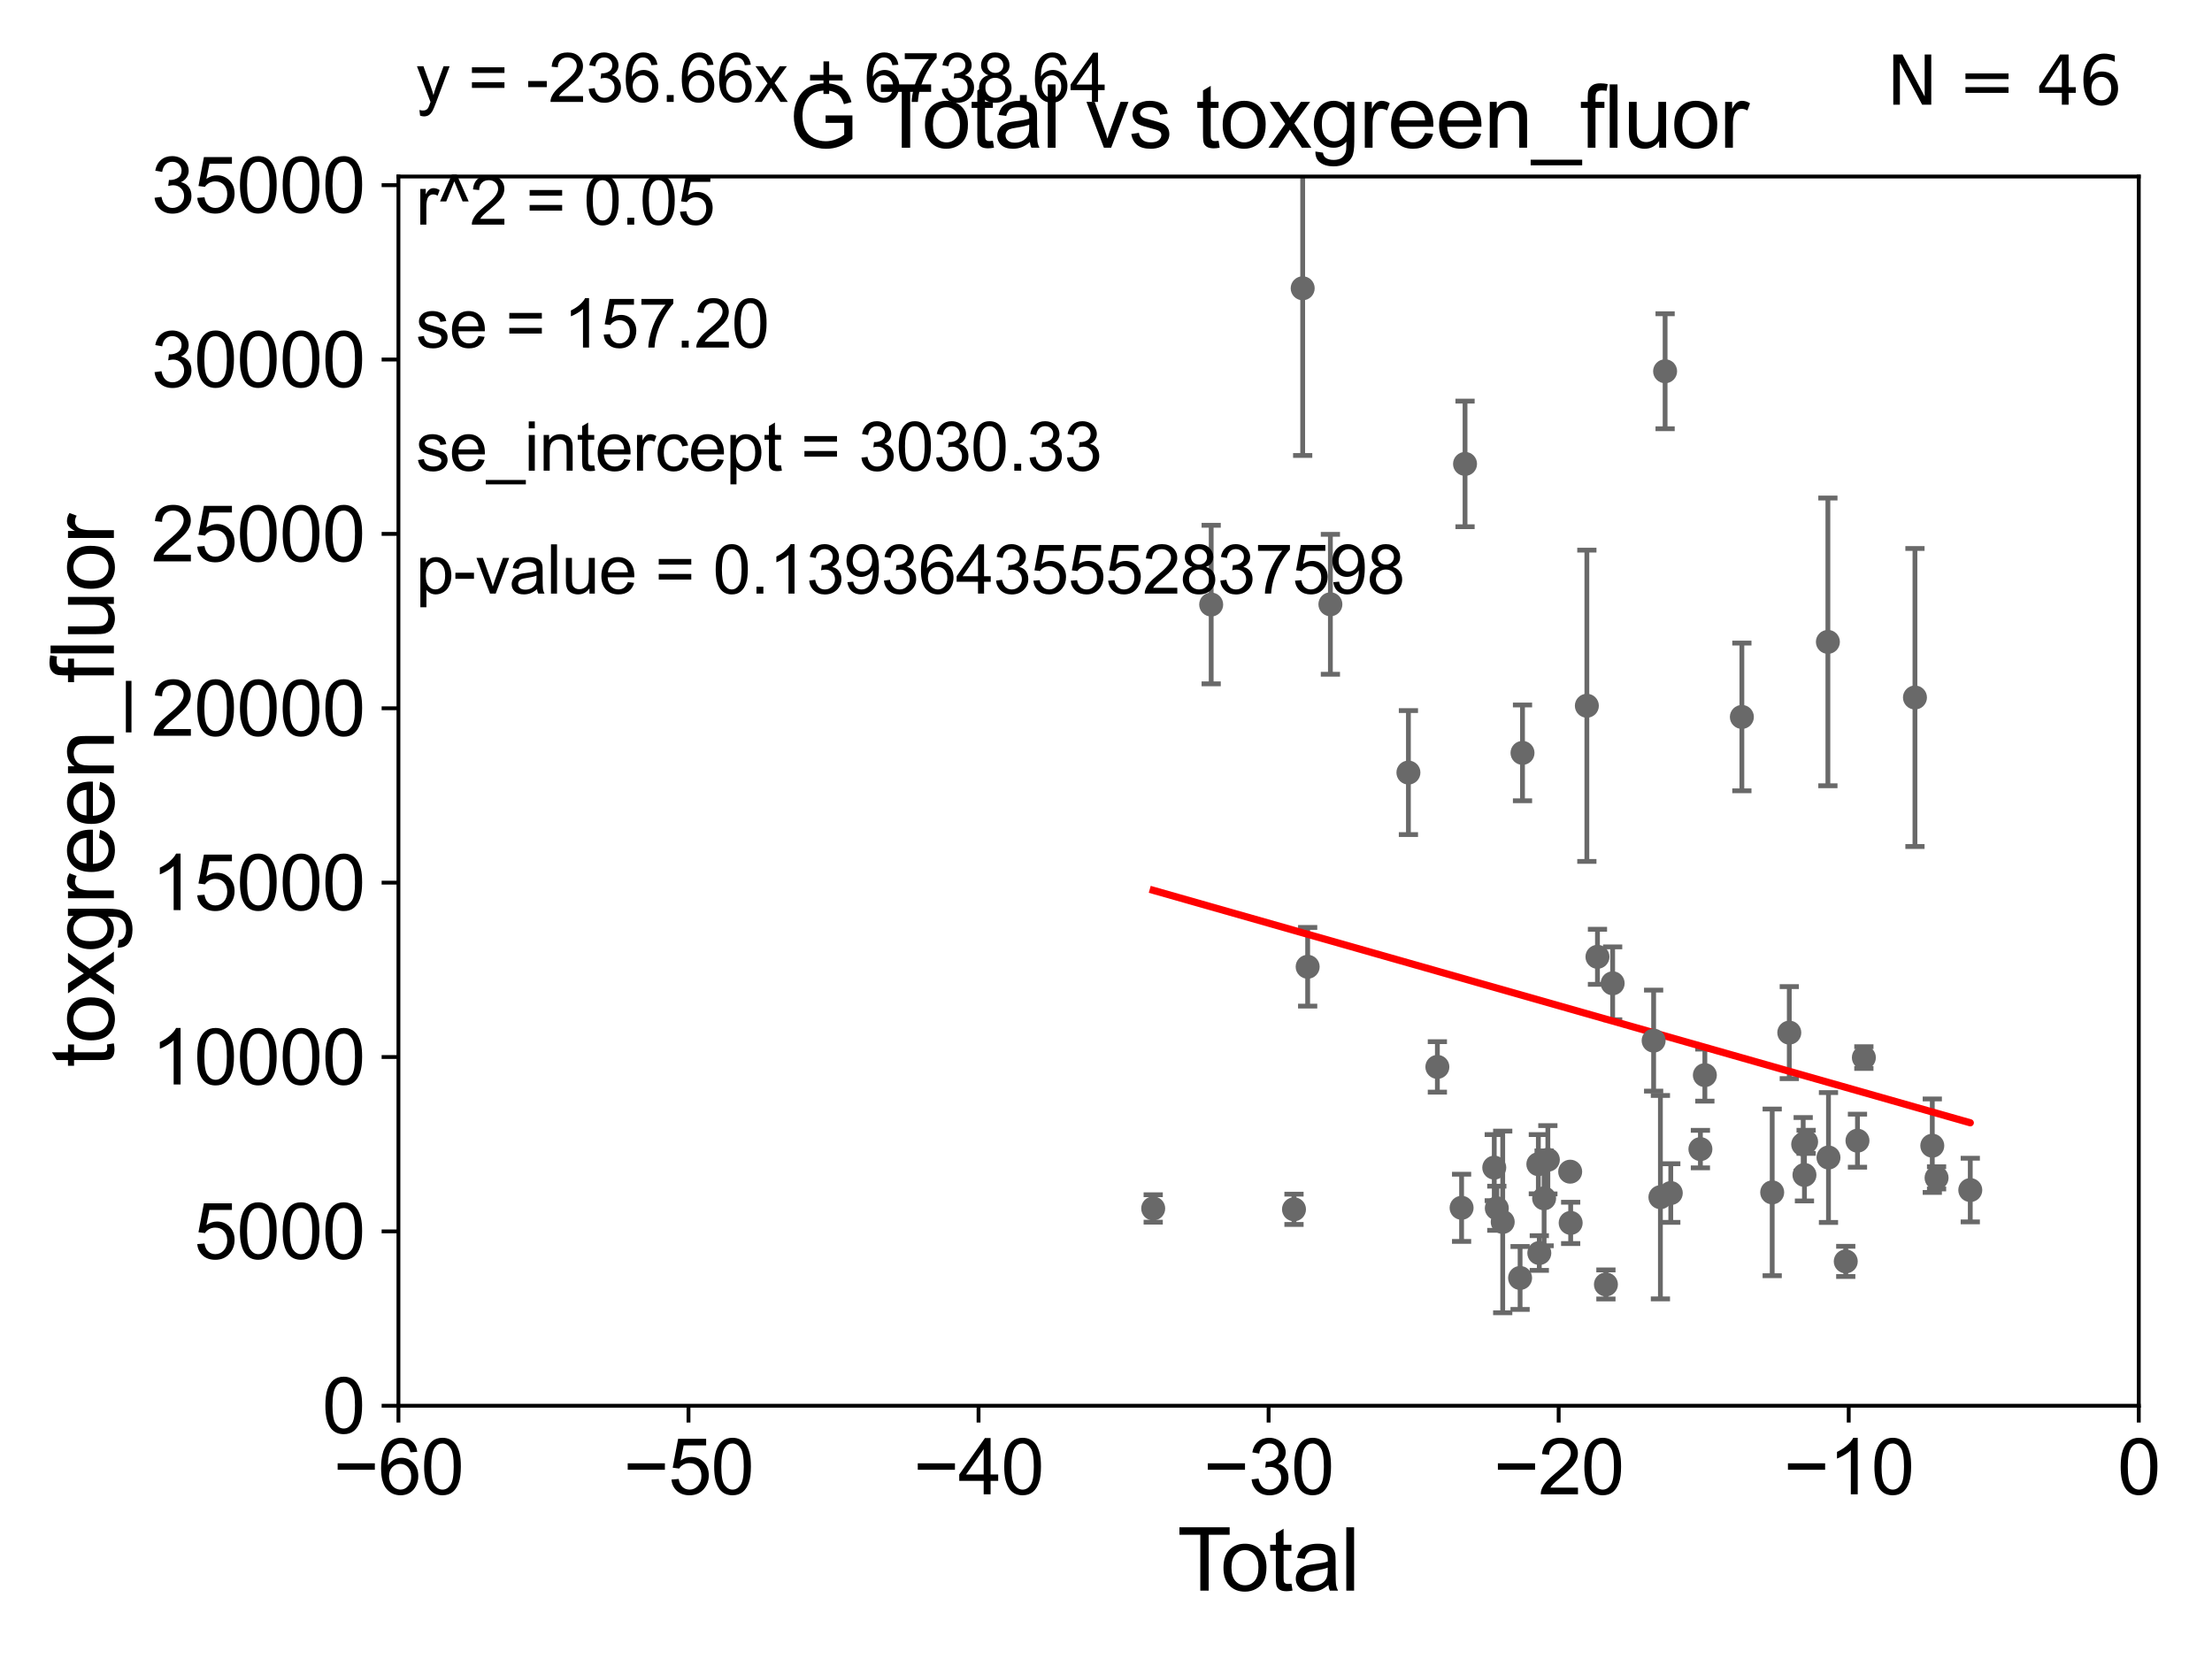 <?xml version="1.0" encoding="utf-8" standalone="no"?>
<!DOCTYPE svg PUBLIC "-//W3C//DTD SVG 1.1//EN"
  "http://www.w3.org/Graphics/SVG/1.1/DTD/svg11.dtd">
<svg xmlns:xlink="http://www.w3.org/1999/xlink" width="460.8pt" height="345.6pt" viewBox="0 0 460.8 345.6" xmlns="http://www.w3.org/2000/svg" version="1.1">
 <defs>
  <style type="text/css">*{stroke-linejoin: round; stroke-linecap: butt}</style>
 </defs>
 <g id="figure_1">
  <g id="patch_1">
   <path d="M 0 345.6 
L 460.8 345.6 
L 460.8 0 
L 0 0 
z
" style="fill: #ffffff"/>
  </g>
  <g id="axes_1">
   <g id="patch_2">
    <path d="M 83 292.84 
L 445.545 292.84 
L 445.545 36.775 
L 83 36.775 
z
" style="fill: #ffffff"/>
   </g>
   <g id="PathCollection_1">
    <defs>
     <path id="m0538d69a87" d="M 0 1.118 
C 0.297 1.118 0.581 1 0.791 0.791 
C 1 0.581 1.118 0.297 1.118 0 
C 1.118 -0.297 1 -0.581 0.791 -0.791 
C 0.581 -1 0.297 -1.118 0 -1.118 
C -0.297 -1.118 -0.581 -1 -0.791 -0.791 
C -1 -0.581 -1.118 -0.297 -1.118 0 
C -1.118 0.297 -1 0.581 -0.791 0.791 
C -0.581 1 -0.297 1.118 0 1.118 
z
" style="stroke: #696969"/>
    </defs>
    <g clip-path="url(#p0f12a3a688)">
     <use xlink:href="#m0538d69a87" x="240.233" y="251.745" style="fill: #696969; stroke: #696969"/>
     <use xlink:href="#m0538d69a87" x="327.199" y="254.754" style="fill: #696969; stroke: #696969"/>
     <use xlink:href="#m0538d69a87" x="330.572" y="147.023" style="fill: #696969; stroke: #696969"/>
     <use xlink:href="#m0538d69a87" x="332.781" y="199.322" style="fill: #696969; stroke: #696969"/>
     <use xlink:href="#m0538d69a87" x="334.543" y="267.577" style="fill: #696969; stroke: #696969"/>
     <use xlink:href="#m0538d69a87" x="335.944" y="204.84" style="fill: #696969; stroke: #696969"/>
     <use xlink:href="#m0538d69a87" x="344.481" y="216.78" style="fill: #696969; stroke: #696969"/>
     <use xlink:href="#m0538d69a87" x="345.894" y="249.395" style="fill: #696969; stroke: #696969"/>
     <use xlink:href="#m0538d69a87" x="346.873" y="77.339" style="fill: #696969; stroke: #696969"/>
     <use xlink:href="#m0538d69a87" x="348.054" y="248.535" style="fill: #696969; stroke: #696969"/>
     <use xlink:href="#m0538d69a87" x="354.226" y="239.38" style="fill: #696969; stroke: #696969"/>
     <use xlink:href="#m0538d69a87" x="355.154" y="223.968" style="fill: #696969; stroke: #696969"/>
     <use xlink:href="#m0538d69a87" x="362.865" y="149.352" style="fill: #696969; stroke: #696969"/>
     <use xlink:href="#m0538d69a87" x="369.181" y="248.393" style="fill: #696969; stroke: #696969"/>
     <use xlink:href="#m0538d69a87" x="372.742" y="215.115" style="fill: #696969; stroke: #696969"/>
     <use xlink:href="#m0538d69a87" x="375.638" y="238.386" style="fill: #696969; stroke: #696969"/>
     <use xlink:href="#m0538d69a87" x="376.248" y="237.866" style="fill: #696969; stroke: #696969"/>
     <use xlink:href="#m0538d69a87" x="380.784" y="133.718" style="fill: #696969; stroke: #696969"/>
     <use xlink:href="#m0538d69a87" x="380.905" y="241.129" style="fill: #696969; stroke: #696969"/>
     <use xlink:href="#m0538d69a87" x="384.505" y="262.775" style="fill: #696969; stroke: #696969"/>
     <use xlink:href="#m0538d69a87" x="386.946" y="237.626" style="fill: #696969; stroke: #696969"/>
     <use xlink:href="#m0538d69a87" x="388.278" y="220.313" style="fill: #696969; stroke: #696969"/>
     <use xlink:href="#m0538d69a87" x="398.92" y="145.302" style="fill: #696969; stroke: #696969"/>
     <use xlink:href="#m0538d69a87" x="402.531" y="238.669" style="fill: #696969; stroke: #696969"/>
     <use xlink:href="#m0538d69a87" x="403.422" y="245.369" style="fill: #696969; stroke: #696969"/>
     <use xlink:href="#m0538d69a87" x="410.445" y="247.912" style="fill: #696969; stroke: #696969"/>
     <use xlink:href="#m0538d69a87" x="327.097" y="244.082" style="fill: #696969; stroke: #696969"/>
     <use xlink:href="#m0538d69a87" x="322.448" y="241.603" style="fill: #696969; stroke: #696969"/>
     <use xlink:href="#m0538d69a87" x="375.901" y="244.763" style="fill: #696969; stroke: #696969"/>
     <use xlink:href="#m0538d69a87" x="252.311" y="125.939" style="fill: #696969; stroke: #696969"/>
     <use xlink:href="#m0538d69a87" x="299.431" y="222.257" style="fill: #696969; stroke: #696969"/>
     <use xlink:href="#m0538d69a87" x="311.814" y="251.703" style="fill: #696969; stroke: #696969"/>
     <use xlink:href="#m0538d69a87" x="311.282" y="243.238" style="fill: #696969; stroke: #696969"/>
     <use xlink:href="#m0538d69a87" x="316.663" y="266.224" style="fill: #696969; stroke: #696969"/>
     <use xlink:href="#m0538d69a87" x="293.399" y="160.94" style="fill: #696969; stroke: #696969"/>
     <use xlink:href="#m0538d69a87" x="277.145" y="125.886" style="fill: #696969; stroke: #696969"/>
     <use xlink:href="#m0538d69a87" x="313.043" y="254.553" style="fill: #696969; stroke: #696969"/>
     <use xlink:href="#m0538d69a87" x="317.166" y="156.841" style="fill: #696969; stroke: #696969"/>
     <use xlink:href="#m0538d69a87" x="321.667" y="249.635" style="fill: #696969; stroke: #696969"/>
     <use xlink:href="#m0538d69a87" x="269.562" y="251.92" style="fill: #696969; stroke: #696969"/>
     <use xlink:href="#m0538d69a87" x="320.466" y="242.52" style="fill: #696969; stroke: #696969"/>
     <use xlink:href="#m0538d69a87" x="320.666" y="261.029" style="fill: #696969; stroke: #696969"/>
     <use xlink:href="#m0538d69a87" x="272.409" y="201.398" style="fill: #696969; stroke: #696969"/>
     <use xlink:href="#m0538d69a87" x="304.476" y="251.609" style="fill: #696969; stroke: #696969"/>
     <use xlink:href="#m0538d69a87" x="271.373" y="60.054" style="fill: #696969; stroke: #696969"/>
     <use xlink:href="#m0538d69a87" x="305.195" y="96.642" style="fill: #696969; stroke: #696969"/>
    </g>
   </g>
   <g id="matplotlib.axis_1">
    <g id="xtick_1">
     <g id="line2d_1">
      <defs>
       <path id="mebb020684a" d="M 0 0 
L 0 3.5 
" style="stroke: #000000; stroke-width: 0.8"/>
      </defs>
      <g>
       <use xlink:href="#mebb020684a" x="83" y="292.84" style="stroke: #000000; stroke-width: 0.8"/>
      </g>
     </g>
     <g id="text_1">
      <!-- −60 -->
      <g transform="translate(69.43 311.293)scale(0.16 -0.16)">
       <defs>
        <path id="ArialMT-2212" d="M 3381 1997 
L 356 1997 
L 356 2522 
L 3381 2522 
L 3381 1997 
z
" transform="scale(0.016)"/>
        <path id="ArialMT-36" d="M 3184 3459 
L 2625 3416 
Q 2550 3747 2413 3897 
Q 2184 4138 1850 4138 
Q 1581 4138 1378 3988 
Q 1113 3794 959 3422 
Q 806 3050 800 2363 
Q 1003 2672 1297 2822 
Q 1591 2972 1913 2972 
Q 2475 2972 2870 2558 
Q 3266 2144 3266 1488 
Q 3266 1056 3080 686 
Q 2894 316 2569 119 
Q 2244 -78 1831 -78 
Q 1128 -78 684 439 
Q 241 956 241 2144 
Q 241 3472 731 4075 
Q 1159 4600 1884 4600 
Q 2425 4600 2770 4297 
Q 3116 3994 3184 3459 
z
M 888 1484 
Q 888 1194 1011 928 
Q 1134 663 1356 523 
Q 1578 384 1822 384 
Q 2178 384 2434 671 
Q 2691 959 2691 1453 
Q 2691 1928 2437 2201 
Q 2184 2475 1800 2475 
Q 1419 2475 1153 2201 
Q 888 1928 888 1484 
z
" transform="scale(0.016)"/>
        <path id="ArialMT-30" d="M 266 2259 
Q 266 3072 433 3567 
Q 600 4063 929 4331 
Q 1259 4600 1759 4600 
Q 2128 4600 2406 4451 
Q 2684 4303 2865 4023 
Q 3047 3744 3150 3342 
Q 3253 2941 3253 2259 
Q 3253 1453 3087 958 
Q 2922 463 2592 192 
Q 2263 -78 1759 -78 
Q 1097 -78 719 397 
Q 266 969 266 2259 
z
M 844 2259 
Q 844 1131 1108 757 
Q 1372 384 1759 384 
Q 2147 384 2411 759 
Q 2675 1134 2675 2259 
Q 2675 3391 2411 3762 
Q 2147 4134 1753 4134 
Q 1366 4134 1134 3806 
Q 844 3388 844 2259 
z
" transform="scale(0.016)"/>
       </defs>
       <use xlink:href="#ArialMT-2212"/>
       <use xlink:href="#ArialMT-36" x="58.398"/>
       <use xlink:href="#ArialMT-30" x="114.014"/>
      </g>
     </g>
    </g>
    <g id="xtick_2">
     <g id="line2d_2">
      <g>
       <use xlink:href="#mebb020684a" x="143.424" y="292.84" style="stroke: #000000; stroke-width: 0.8"/>
      </g>
     </g>
     <g id="text_2">
      <!-- −50 -->
      <g transform="translate(129.854 311.293)scale(0.16 -0.16)">
       <defs>
        <path id="ArialMT-35" d="M 266 1200 
L 856 1250 
Q 922 819 1161 601 
Q 1400 384 1738 384 
Q 2144 384 2425 690 
Q 2706 997 2706 1503 
Q 2706 1984 2436 2262 
Q 2166 2541 1728 2541 
Q 1456 2541 1237 2417 
Q 1019 2294 894 2097 
L 366 2166 
L 809 4519 
L 3088 4519 
L 3088 3981 
L 1259 3981 
L 1013 2750 
Q 1425 3038 1878 3038 
Q 2478 3038 2890 2622 
Q 3303 2206 3303 1553 
Q 3303 931 2941 478 
Q 2500 -78 1738 -78 
Q 1113 -78 717 272 
Q 322 622 266 1200 
z
" transform="scale(0.016)"/>
       </defs>
       <use xlink:href="#ArialMT-2212"/>
       <use xlink:href="#ArialMT-35" x="58.398"/>
       <use xlink:href="#ArialMT-30" x="114.014"/>
      </g>
     </g>
    </g>
    <g id="xtick_3">
     <g id="line2d_3">
      <g>
       <use xlink:href="#mebb020684a" x="203.848" y="292.84" style="stroke: #000000; stroke-width: 0.8"/>
      </g>
     </g>
     <g id="text_3">
      <!-- −40 -->
      <g transform="translate(190.278 311.293)scale(0.16 -0.16)">
       <defs>
        <path id="ArialMT-34" d="M 2069 0 
L 2069 1097 
L 81 1097 
L 81 1613 
L 2172 4581 
L 2631 4581 
L 2631 1613 
L 3250 1613 
L 3250 1097 
L 2631 1097 
L 2631 0 
L 2069 0 
z
M 2069 1613 
L 2069 3678 
L 634 1613 
L 2069 1613 
z
" transform="scale(0.016)"/>
       </defs>
       <use xlink:href="#ArialMT-2212"/>
       <use xlink:href="#ArialMT-34" x="58.398"/>
       <use xlink:href="#ArialMT-30" x="114.014"/>
      </g>
     </g>
    </g>
    <g id="xtick_4">
     <g id="line2d_4">
      <g>
       <use xlink:href="#mebb020684a" x="264.272" y="292.84" style="stroke: #000000; stroke-width: 0.8"/>
      </g>
     </g>
     <g id="text_4">
      <!-- −30 -->
      <g transform="translate(250.702 311.293)scale(0.16 -0.16)">
       <defs>
        <path id="ArialMT-33" d="M 269 1209 
L 831 1284 
Q 928 806 1161 595 
Q 1394 384 1728 384 
Q 2125 384 2398 659 
Q 2672 934 2672 1341 
Q 2672 1728 2419 1979 
Q 2166 2231 1775 2231 
Q 1616 2231 1378 2169 
L 1441 2663 
Q 1497 2656 1531 2656 
Q 1891 2656 2178 2843 
Q 2466 3031 2466 3422 
Q 2466 3731 2256 3934 
Q 2047 4138 1716 4138 
Q 1388 4138 1169 3931 
Q 950 3725 888 3313 
L 325 3413 
Q 428 3978 793 4289 
Q 1159 4600 1703 4600 
Q 2078 4600 2393 4439 
Q 2709 4278 2876 4000 
Q 3044 3722 3044 3409 
Q 3044 3113 2884 2869 
Q 2725 2625 2413 2481 
Q 2819 2388 3044 2092 
Q 3269 1797 3269 1353 
Q 3269 753 2831 336 
Q 2394 -81 1725 -81 
Q 1122 -81 723 278 
Q 325 638 269 1209 
z
" transform="scale(0.016)"/>
       </defs>
       <use xlink:href="#ArialMT-2212"/>
       <use xlink:href="#ArialMT-33" x="58.398"/>
       <use xlink:href="#ArialMT-30" x="114.014"/>
      </g>
     </g>
    </g>
    <g id="xtick_5">
     <g id="line2d_5">
      <g>
       <use xlink:href="#mebb020684a" x="324.697" y="292.84" style="stroke: #000000; stroke-width: 0.8"/>
      </g>
     </g>
     <g id="text_5">
      <!-- −20 -->
      <g transform="translate(311.127 311.293)scale(0.16 -0.16)">
       <defs>
        <path id="ArialMT-32" d="M 3222 541 
L 3222 0 
L 194 0 
Q 188 203 259 391 
Q 375 700 629 1000 
Q 884 1300 1366 1694 
Q 2113 2306 2375 2664 
Q 2638 3022 2638 3341 
Q 2638 3675 2398 3904 
Q 2159 4134 1775 4134 
Q 1369 4134 1125 3890 
Q 881 3647 878 3216 
L 300 3275 
Q 359 3922 746 4261 
Q 1134 4600 1788 4600 
Q 2447 4600 2831 4234 
Q 3216 3869 3216 3328 
Q 3216 3053 3103 2787 
Q 2991 2522 2730 2228 
Q 2469 1934 1863 1422 
Q 1356 997 1212 845 
Q 1069 694 975 541 
L 3222 541 
z
" transform="scale(0.016)"/>
       </defs>
       <use xlink:href="#ArialMT-2212"/>
       <use xlink:href="#ArialMT-32" x="58.398"/>
       <use xlink:href="#ArialMT-30" x="114.014"/>
      </g>
     </g>
    </g>
    <g id="xtick_6">
     <g id="line2d_6">
      <g>
       <use xlink:href="#mebb020684a" x="385.121" y="292.84" style="stroke: #000000; stroke-width: 0.8"/>
      </g>
     </g>
     <g id="text_6">
      <!-- −10 -->
      <g transform="translate(371.551 311.293)scale(0.16 -0.16)">
       <defs>
        <path id="ArialMT-31" d="M 2384 0 
L 1822 0 
L 1822 3584 
Q 1619 3391 1289 3197 
Q 959 3003 697 2906 
L 697 3450 
Q 1169 3672 1522 3987 
Q 1875 4303 2022 4600 
L 2384 4600 
L 2384 0 
z
" transform="scale(0.016)"/>
       </defs>
       <use xlink:href="#ArialMT-2212"/>
       <use xlink:href="#ArialMT-31" x="58.398"/>
       <use xlink:href="#ArialMT-30" x="114.014"/>
      </g>
     </g>
    </g>
    <g id="xtick_7">
     <g id="line2d_7">
      <g>
       <use xlink:href="#mebb020684a" x="445.545" y="292.84" style="stroke: #000000; stroke-width: 0.8"/>
      </g>
     </g>
     <g id="text_7">
      <!-- 0 -->
      <g transform="translate(441.096 311.293)scale(0.16 -0.16)">
       <use xlink:href="#ArialMT-30"/>
      </g>
     </g>
    </g>
    <g id="text_8">
     <!-- Total -->
     <g transform="translate(245.267 331.357)scale(0.18 -0.18)">
      <defs>
       <path id="ArialMT-54" d="M 1659 0 
L 1659 4041 
L 150 4041 
L 150 4581 
L 3781 4581 
L 3781 4041 
L 2266 4041 
L 2266 0 
L 1659 0 
z
" transform="scale(0.016)"/>
       <path id="ArialMT-6f" d="M 213 1659 
Q 213 2581 725 3025 
Q 1153 3394 1769 3394 
Q 2453 3394 2887 2945 
Q 3322 2497 3322 1706 
Q 3322 1066 3130 698 
Q 2938 331 2570 128 
Q 2203 -75 1769 -75 
Q 1072 -75 642 372 
Q 213 819 213 1659 
z
M 791 1659 
Q 791 1022 1069 705 
Q 1347 388 1769 388 
Q 2188 388 2466 706 
Q 2744 1025 2744 1678 
Q 2744 2294 2464 2611 
Q 2184 2928 1769 2928 
Q 1347 2928 1069 2612 
Q 791 2297 791 1659 
z
" transform="scale(0.016)"/>
       <path id="ArialMT-74" d="M 1650 503 
L 1731 6 
Q 1494 -44 1306 -44 
Q 1000 -44 831 53 
Q 663 150 594 308 
Q 525 466 525 972 
L 525 2881 
L 113 2881 
L 113 3319 
L 525 3319 
L 525 4141 
L 1084 4478 
L 1084 3319 
L 1650 3319 
L 1650 2881 
L 1084 2881 
L 1084 941 
Q 1084 700 1114 631 
Q 1144 563 1211 522 
Q 1278 481 1403 481 
Q 1497 481 1650 503 
z
" transform="scale(0.016)"/>
       <path id="ArialMT-61" d="M 2588 409 
Q 2275 144 1986 34 
Q 1697 -75 1366 -75 
Q 819 -75 525 192 
Q 231 459 231 875 
Q 231 1119 342 1320 
Q 453 1522 633 1644 
Q 813 1766 1038 1828 
Q 1203 1872 1538 1913 
Q 2219 1994 2541 2106 
Q 2544 2222 2544 2253 
Q 2544 2597 2384 2738 
Q 2169 2928 1744 2928 
Q 1347 2928 1158 2789 
Q 969 2650 878 2297 
L 328 2372 
Q 403 2725 575 2942 
Q 747 3159 1072 3276 
Q 1397 3394 1825 3394 
Q 2250 3394 2515 3294 
Q 2781 3194 2906 3042 
Q 3031 2891 3081 2659 
Q 3109 2516 3109 2141 
L 3109 1391 
Q 3109 606 3145 398 
Q 3181 191 3288 0 
L 2700 0 
Q 2613 175 2588 409 
z
M 2541 1666 
Q 2234 1541 1622 1453 
Q 1275 1403 1131 1340 
Q 988 1278 909 1158 
Q 831 1038 831 891 
Q 831 666 1001 516 
Q 1172 366 1500 366 
Q 1825 366 2078 508 
Q 2331 650 2450 897 
Q 2541 1088 2541 1459 
L 2541 1666 
z
" transform="scale(0.016)"/>
       <path id="ArialMT-6c" d="M 409 0 
L 409 4581 
L 972 4581 
L 972 0 
L 409 0 
z
" transform="scale(0.016)"/>
      </defs>
      <use xlink:href="#ArialMT-54"/>
      <use xlink:href="#ArialMT-6f" x="49.959"/>
      <use xlink:href="#ArialMT-74" x="105.574"/>
      <use xlink:href="#ArialMT-61" x="133.357"/>
      <use xlink:href="#ArialMT-6c" x="188.973"/>
     </g>
    </g>
   </g>
   <g id="matplotlib.axis_2">
    <g id="ytick_1">
     <g id="line2d_8">
      <defs>
       <path id="m9f71ae9614" d="M 0 0 
L -3.5 0 
" style="stroke: #000000; stroke-width: 0.8"/>
      </defs>
      <g>
       <use xlink:href="#m9f71ae9614" x="83" y="292.84" style="stroke: #000000; stroke-width: 0.8"/>
      </g>
     </g>
     <g id="text_9">
      <!-- 0 -->
      <g transform="translate(67.103 298.566)scale(0.16 -0.16)">
       <use xlink:href="#ArialMT-30"/>
      </g>
     </g>
    </g>
    <g id="ytick_2">
     <g id="line2d_9">
      <g>
       <use xlink:href="#m9f71ae9614" x="83" y="256.516" style="stroke: #000000; stroke-width: 0.8"/>
      </g>
     </g>
     <g id="text_10">
      <!-- 5000 -->
      <g transform="translate(40.41 262.242)scale(0.16 -0.16)">
       <use xlink:href="#ArialMT-35"/>
       <use xlink:href="#ArialMT-30" x="55.615"/>
       <use xlink:href="#ArialMT-30" x="111.23"/>
       <use xlink:href="#ArialMT-30" x="166.846"/>
      </g>
     </g>
    </g>
    <g id="ytick_3">
     <g id="line2d_10">
      <g>
       <use xlink:href="#m9f71ae9614" x="83" y="220.192" style="stroke: #000000; stroke-width: 0.8"/>
      </g>
     </g>
     <g id="text_11">
      <!-- 10000 -->
      <g transform="translate(31.512 225.918)scale(0.16 -0.16)">
       <use xlink:href="#ArialMT-31"/>
       <use xlink:href="#ArialMT-30" x="55.615"/>
       <use xlink:href="#ArialMT-30" x="111.23"/>
       <use xlink:href="#ArialMT-30" x="166.846"/>
       <use xlink:href="#ArialMT-30" x="222.461"/>
      </g>
     </g>
    </g>
    <g id="ytick_4">
     <g id="line2d_11">
      <g>
       <use xlink:href="#m9f71ae9614" x="83" y="183.867" style="stroke: #000000; stroke-width: 0.8"/>
      </g>
     </g>
     <g id="text_12">
      <!-- 15000 -->
      <g transform="translate(31.512 189.594)scale(0.16 -0.16)">
       <use xlink:href="#ArialMT-31"/>
       <use xlink:href="#ArialMT-35" x="55.615"/>
       <use xlink:href="#ArialMT-30" x="111.23"/>
       <use xlink:href="#ArialMT-30" x="166.846"/>
       <use xlink:href="#ArialMT-30" x="222.461"/>
      </g>
     </g>
    </g>
    <g id="ytick_5">
     <g id="line2d_12">
      <g>
       <use xlink:href="#m9f71ae9614" x="83" y="147.543" style="stroke: #000000; stroke-width: 0.8"/>
      </g>
     </g>
     <g id="text_13">
      <!-- 20000 -->
      <g transform="translate(31.512 153.27)scale(0.16 -0.16)">
       <use xlink:href="#ArialMT-32"/>
       <use xlink:href="#ArialMT-30" x="55.615"/>
       <use xlink:href="#ArialMT-30" x="111.23"/>
       <use xlink:href="#ArialMT-30" x="166.846"/>
       <use xlink:href="#ArialMT-30" x="222.461"/>
      </g>
     </g>
    </g>
    <g id="ytick_6">
     <g id="line2d_13">
      <g>
       <use xlink:href="#m9f71ae9614" x="83" y="111.219" style="stroke: #000000; stroke-width: 0.8"/>
      </g>
     </g>
     <g id="text_14">
      <!-- 25000 -->
      <g transform="translate(31.512 116.945)scale(0.16 -0.16)">
       <use xlink:href="#ArialMT-32"/>
       <use xlink:href="#ArialMT-35" x="55.615"/>
       <use xlink:href="#ArialMT-30" x="111.23"/>
       <use xlink:href="#ArialMT-30" x="166.846"/>
       <use xlink:href="#ArialMT-30" x="222.461"/>
      </g>
     </g>
    </g>
    <g id="ytick_7">
     <g id="line2d_14">
      <g>
       <use xlink:href="#m9f71ae9614" x="83" y="74.895" style="stroke: #000000; stroke-width: 0.8"/>
      </g>
     </g>
     <g id="text_15">
      <!-- 30000 -->
      <g transform="translate(31.512 80.621)scale(0.16 -0.16)">
       <use xlink:href="#ArialMT-33"/>
       <use xlink:href="#ArialMT-30" x="55.615"/>
       <use xlink:href="#ArialMT-30" x="111.23"/>
       <use xlink:href="#ArialMT-30" x="166.846"/>
       <use xlink:href="#ArialMT-30" x="222.461"/>
      </g>
     </g>
    </g>
    <g id="ytick_8">
     <g id="line2d_15">
      <g>
       <use xlink:href="#m9f71ae9614" x="83" y="38.571" style="stroke: #000000; stroke-width: 0.8"/>
      </g>
     </g>
     <g id="text_16">
      <!-- 35000 -->
      <g transform="translate(31.512 44.297)scale(0.16 -0.16)">
       <use xlink:href="#ArialMT-33"/>
       <use xlink:href="#ArialMT-35" x="55.615"/>
       <use xlink:href="#ArialMT-30" x="111.23"/>
       <use xlink:href="#ArialMT-30" x="166.846"/>
       <use xlink:href="#ArialMT-30" x="222.461"/>
      </g>
     </g>
    </g>
    <g id="text_17">
     <!-- toxgreen_fluor -->
     <g transform="translate(23.724 222.34)rotate(-90)scale(0.18 -0.18)">
      <defs>
       <path id="ArialMT-78" d="M 47 0 
L 1259 1725 
L 138 3319 
L 841 3319 
L 1350 2541 
Q 1494 2319 1581 2169 
Q 1719 2375 1834 2534 
L 2394 3319 
L 3066 3319 
L 1919 1756 
L 3153 0 
L 2463 0 
L 1781 1031 
L 1600 1309 
L 728 0 
L 47 0 
z
" transform="scale(0.016)"/>
       <path id="ArialMT-67" d="M 319 -275 
L 866 -356 
Q 900 -609 1056 -725 
Q 1266 -881 1628 -881 
Q 2019 -881 2231 -725 
Q 2444 -569 2519 -288 
Q 2563 -116 2559 434 
Q 2191 0 1641 0 
Q 956 0 581 494 
Q 206 988 206 1678 
Q 206 2153 378 2554 
Q 550 2956 876 3175 
Q 1203 3394 1644 3394 
Q 2231 3394 2613 2919 
L 2613 3319 
L 3131 3319 
L 3131 450 
Q 3131 -325 2973 -648 
Q 2816 -972 2473 -1159 
Q 2131 -1347 1631 -1347 
Q 1038 -1347 672 -1080 
Q 306 -813 319 -275 
z
M 784 1719 
Q 784 1066 1043 766 
Q 1303 466 1694 466 
Q 2081 466 2343 764 
Q 2606 1063 2606 1700 
Q 2606 2309 2336 2618 
Q 2066 2928 1684 2928 
Q 1309 2928 1046 2623 
Q 784 2319 784 1719 
z
" transform="scale(0.016)"/>
       <path id="ArialMT-72" d="M 416 0 
L 416 3319 
L 922 3319 
L 922 2816 
Q 1116 3169 1280 3281 
Q 1444 3394 1641 3394 
Q 1925 3394 2219 3213 
L 2025 2691 
Q 1819 2813 1613 2813 
Q 1428 2813 1281 2702 
Q 1134 2591 1072 2394 
Q 978 2094 978 1738 
L 978 0 
L 416 0 
z
" transform="scale(0.016)"/>
       <path id="ArialMT-65" d="M 2694 1069 
L 3275 997 
Q 3138 488 2766 206 
Q 2394 -75 1816 -75 
Q 1088 -75 661 373 
Q 234 822 234 1631 
Q 234 2469 665 2931 
Q 1097 3394 1784 3394 
Q 2450 3394 2872 2941 
Q 3294 2488 3294 1666 
Q 3294 1616 3291 1516 
L 816 1516 
Q 847 969 1125 678 
Q 1403 388 1819 388 
Q 2128 388 2347 550 
Q 2566 713 2694 1069 
z
M 847 1978 
L 2700 1978 
Q 2663 2397 2488 2606 
Q 2219 2931 1791 2931 
Q 1403 2931 1139 2672 
Q 875 2413 847 1978 
z
" transform="scale(0.016)"/>
       <path id="ArialMT-6e" d="M 422 0 
L 422 3319 
L 928 3319 
L 928 2847 
Q 1294 3394 1984 3394 
Q 2284 3394 2536 3286 
Q 2788 3178 2913 3003 
Q 3038 2828 3088 2588 
Q 3119 2431 3119 2041 
L 3119 0 
L 2556 0 
L 2556 2019 
Q 2556 2363 2490 2533 
Q 2425 2703 2258 2804 
Q 2091 2906 1866 2906 
Q 1506 2906 1245 2678 
Q 984 2450 984 1813 
L 984 0 
L 422 0 
z
" transform="scale(0.016)"/>
       <path id="ArialMT-5f" d="M -97 -1272 
L -97 -866 
L 3631 -866 
L 3631 -1272 
L -97 -1272 
z
" transform="scale(0.016)"/>
       <path id="ArialMT-66" d="M 556 0 
L 556 2881 
L 59 2881 
L 59 3319 
L 556 3319 
L 556 3672 
Q 556 4006 616 4169 
Q 697 4388 901 4523 
Q 1106 4659 1475 4659 
Q 1713 4659 2000 4603 
L 1916 4113 
Q 1741 4144 1584 4144 
Q 1328 4144 1222 4034 
Q 1116 3925 1116 3625 
L 1116 3319 
L 1763 3319 
L 1763 2881 
L 1116 2881 
L 1116 0 
L 556 0 
z
" transform="scale(0.016)"/>
       <path id="ArialMT-75" d="M 2597 0 
L 2597 488 
Q 2209 -75 1544 -75 
Q 1250 -75 995 37 
Q 741 150 617 320 
Q 494 491 444 738 
Q 409 903 409 1263 
L 409 3319 
L 972 3319 
L 972 1478 
Q 972 1038 1006 884 
Q 1059 663 1231 536 
Q 1403 409 1656 409 
Q 1909 409 2131 539 
Q 2353 669 2445 892 
Q 2538 1116 2538 1541 
L 2538 3319 
L 3100 3319 
L 3100 0 
L 2597 0 
z
" transform="scale(0.016)"/>
      </defs>
      <use xlink:href="#ArialMT-74"/>
      <use xlink:href="#ArialMT-6f" x="27.783"/>
      <use xlink:href="#ArialMT-78" x="83.398"/>
      <use xlink:href="#ArialMT-67" x="133.398"/>
      <use xlink:href="#ArialMT-72" x="189.014"/>
      <use xlink:href="#ArialMT-65" x="222.314"/>
      <use xlink:href="#ArialMT-65" x="277.93"/>
      <use xlink:href="#ArialMT-6e" x="333.545"/>
      <use xlink:href="#ArialMT-5f" x="389.16"/>
      <use xlink:href="#ArialMT-66" x="444.775"/>
      <use xlink:href="#ArialMT-6c" x="472.559"/>
      <use xlink:href="#ArialMT-75" x="494.775"/>
      <use xlink:href="#ArialMT-6f" x="550.391"/>
      <use xlink:href="#ArialMT-72" x="606.006"/>
     </g>
    </g>
   </g>
   <g id="LineCollection_1">
    <path d="M 240.233 254.604 
L 240.233 248.885 
" clip-path="url(#p0f12a3a688)" style="fill: none; stroke: #696969"/>
    <path d="M 327.199 259.056 
L 327.199 250.451 
" clip-path="url(#p0f12a3a688)" style="fill: none; stroke: #696969"/>
    <path d="M 330.572 179.444 
L 330.572 114.602 
" clip-path="url(#p0f12a3a688)" style="fill: none; stroke: #696969"/>
    <path d="M 332.781 205.059 
L 332.781 193.584 
" clip-path="url(#p0f12a3a688)" style="fill: none; stroke: #696969"/>
    <path d="M 334.543 270.604 
L 334.543 264.55 
" clip-path="url(#p0f12a3a688)" style="fill: none; stroke: #696969"/>
    <path d="M 335.944 212.427 
L 335.944 197.253 
" clip-path="url(#p0f12a3a688)" style="fill: none; stroke: #696969"/>
    <path d="M 344.481 227.297 
L 344.481 206.263 
" clip-path="url(#p0f12a3a688)" style="fill: none; stroke: #696969"/>
    <path d="M 345.894 270.583 
L 345.894 228.207 
" clip-path="url(#p0f12a3a688)" style="fill: none; stroke: #696969"/>
    <path d="M 346.873 89.318 
L 346.873 65.36 
" clip-path="url(#p0f12a3a688)" style="fill: none; stroke: #696969"/>
    <path d="M 348.054 254.642 
L 348.054 242.428 
" clip-path="url(#p0f12a3a688)" style="fill: none; stroke: #696969"/>
    <path d="M 354.226 243.288 
L 354.226 235.471 
" clip-path="url(#p0f12a3a688)" style="fill: none; stroke: #696969"/>
    <path d="M 355.154 229.385 
L 355.154 218.552 
" clip-path="url(#p0f12a3a688)" style="fill: none; stroke: #696969"/>
    <path d="M 362.865 164.74 
L 362.865 133.965 
" clip-path="url(#p0f12a3a688)" style="fill: none; stroke: #696969"/>
    <path d="M 369.181 265.753 
L 369.181 231.034 
" clip-path="url(#p0f12a3a688)" style="fill: none; stroke: #696969"/>
    <path d="M 372.742 224.7 
L 372.742 205.53 
" clip-path="url(#p0f12a3a688)" style="fill: none; stroke: #696969"/>
    <path d="M 375.638 243.968 
L 375.638 232.803 
" clip-path="url(#p0f12a3a688)" style="fill: none; stroke: #696969"/>
    <path d="M 376.248 240.273 
L 376.248 235.46 
" clip-path="url(#p0f12a3a688)" style="fill: none; stroke: #696969"/>
    <path d="M 380.784 163.689 
L 380.784 103.748 
" clip-path="url(#p0f12a3a688)" style="fill: none; stroke: #696969"/>
    <path d="M 380.905 254.655 
L 380.905 227.604 
" clip-path="url(#p0f12a3a688)" style="fill: none; stroke: #696969"/>
    <path d="M 384.505 265.922 
L 384.505 259.628 
" clip-path="url(#p0f12a3a688)" style="fill: none; stroke: #696969"/>
    <path d="M 386.946 243.153 
L 386.946 232.099 
" clip-path="url(#p0f12a3a688)" style="fill: none; stroke: #696969"/>
    <path d="M 388.278 222.581 
L 388.278 218.045 
" clip-path="url(#p0f12a3a688)" style="fill: none; stroke: #696969"/>
    <path d="M 398.92 176.343 
L 398.92 114.261 
" clip-path="url(#p0f12a3a688)" style="fill: none; stroke: #696969"/>
    <path d="M 402.531 248.408 
L 402.531 228.93 
" clip-path="url(#p0f12a3a688)" style="fill: none; stroke: #696969"/>
    <path d="M 403.422 247.686 
L 403.422 243.052 
" clip-path="url(#p0f12a3a688)" style="fill: none; stroke: #696969"/>
    <path d="M 410.445 254.544 
L 410.445 241.28 
" clip-path="url(#p0f12a3a688)" style="fill: none; stroke: #696969"/>
    <path d="M 327.097 244.986 
L 327.097 243.178 
" clip-path="url(#p0f12a3a688)" style="fill: none; stroke: #696969"/>
    <path d="M 322.448 248.719 
L 322.448 234.486 
" clip-path="url(#p0f12a3a688)" style="fill: none; stroke: #696969"/>
    <path d="M 375.901 250.174 
L 375.901 239.352 
" clip-path="url(#p0f12a3a688)" style="fill: none; stroke: #696969"/>
    <path d="M 252.311 142.455 
L 252.311 109.423 
" clip-path="url(#p0f12a3a688)" style="fill: none; stroke: #696969"/>
    <path d="M 299.431 227.514 
L 299.431 216.999 
" clip-path="url(#p0f12a3a688)" style="fill: none; stroke: #696969"/>
    <path d="M 311.814 256.298 
L 311.814 247.108 
" clip-path="url(#p0f12a3a688)" style="fill: none; stroke: #696969"/>
    <path d="M 311.282 250.119 
L 311.282 236.357 
" clip-path="url(#p0f12a3a688)" style="fill: none; stroke: #696969"/>
    <path d="M 316.663 272.779 
L 316.663 259.668 
" clip-path="url(#p0f12a3a688)" style="fill: none; stroke: #696969"/>
    <path d="M 293.399 173.855 
L 293.399 148.026 
" clip-path="url(#p0f12a3a688)" style="fill: none; stroke: #696969"/>
    <path d="M 277.145 140.457 
L 277.145 111.314 
" clip-path="url(#p0f12a3a688)" style="fill: none; stroke: #696969"/>
    <path d="M 313.043 273.473 
L 313.043 235.632 
" clip-path="url(#p0f12a3a688)" style="fill: none; stroke: #696969"/>
    <path d="M 317.166 166.82 
L 317.166 146.861 
" clip-path="url(#p0f12a3a688)" style="fill: none; stroke: #696969"/>
    <path d="M 321.667 259.513 
L 321.667 239.756 
" clip-path="url(#p0f12a3a688)" style="fill: none; stroke: #696969"/>
    <path d="M 269.562 255.075 
L 269.562 248.766 
" clip-path="url(#p0f12a3a688)" style="fill: none; stroke: #696969"/>
    <path d="M 320.466 248.688 
L 320.466 236.352 
" clip-path="url(#p0f12a3a688)" style="fill: none; stroke: #696969"/>
    <path d="M 320.666 264.642 
L 320.666 257.417 
" clip-path="url(#p0f12a3a688)" style="fill: none; stroke: #696969"/>
    <path d="M 272.409 209.59 
L 272.409 193.205 
" clip-path="url(#p0f12a3a688)" style="fill: none; stroke: #696969"/>
    <path d="M 304.476 258.604 
L 304.476 244.615 
" clip-path="url(#p0f12a3a688)" style="fill: none; stroke: #696969"/>
    <path d="M 271.373 94.883 
L 271.373 25.225 
" clip-path="url(#p0f12a3a688)" style="fill: none; stroke: #696969"/>
    <path d="M 305.195 109.725 
L 305.195 83.558 
" clip-path="url(#p0f12a3a688)" style="fill: none; stroke: #696969"/>
   </g>
   <g id="line2d_16">
    <defs>
     <path id="meb711d4233" d="M 2 0 
L -2 -0 
" style="stroke: #696969"/>
    </defs>
    <g clip-path="url(#p0f12a3a688)">
     <use xlink:href="#meb711d4233" x="240.233" y="254.604" style="fill: #696969; stroke: #696969"/>
     <use xlink:href="#meb711d4233" x="327.199" y="259.056" style="fill: #696969; stroke: #696969"/>
     <use xlink:href="#meb711d4233" x="330.572" y="179.444" style="fill: #696969; stroke: #696969"/>
     <use xlink:href="#meb711d4233" x="332.781" y="205.059" style="fill: #696969; stroke: #696969"/>
     <use xlink:href="#meb711d4233" x="334.543" y="270.604" style="fill: #696969; stroke: #696969"/>
     <use xlink:href="#meb711d4233" x="335.944" y="212.427" style="fill: #696969; stroke: #696969"/>
     <use xlink:href="#meb711d4233" x="344.481" y="227.297" style="fill: #696969; stroke: #696969"/>
     <use xlink:href="#meb711d4233" x="345.894" y="270.583" style="fill: #696969; stroke: #696969"/>
     <use xlink:href="#meb711d4233" x="346.873" y="89.318" style="fill: #696969; stroke: #696969"/>
     <use xlink:href="#meb711d4233" x="348.054" y="254.642" style="fill: #696969; stroke: #696969"/>
     <use xlink:href="#meb711d4233" x="354.226" y="243.288" style="fill: #696969; stroke: #696969"/>
     <use xlink:href="#meb711d4233" x="355.154" y="229.385" style="fill: #696969; stroke: #696969"/>
     <use xlink:href="#meb711d4233" x="362.865" y="164.74" style="fill: #696969; stroke: #696969"/>
     <use xlink:href="#meb711d4233" x="369.181" y="265.753" style="fill: #696969; stroke: #696969"/>
     <use xlink:href="#meb711d4233" x="372.742" y="224.7" style="fill: #696969; stroke: #696969"/>
     <use xlink:href="#meb711d4233" x="375.638" y="243.968" style="fill: #696969; stroke: #696969"/>
     <use xlink:href="#meb711d4233" x="376.248" y="240.273" style="fill: #696969; stroke: #696969"/>
     <use xlink:href="#meb711d4233" x="380.784" y="163.689" style="fill: #696969; stroke: #696969"/>
     <use xlink:href="#meb711d4233" x="380.905" y="254.655" style="fill: #696969; stroke: #696969"/>
     <use xlink:href="#meb711d4233" x="384.505" y="265.922" style="fill: #696969; stroke: #696969"/>
     <use xlink:href="#meb711d4233" x="386.946" y="243.153" style="fill: #696969; stroke: #696969"/>
     <use xlink:href="#meb711d4233" x="388.278" y="222.581" style="fill: #696969; stroke: #696969"/>
     <use xlink:href="#meb711d4233" x="398.92" y="176.343" style="fill: #696969; stroke: #696969"/>
     <use xlink:href="#meb711d4233" x="402.531" y="248.408" style="fill: #696969; stroke: #696969"/>
     <use xlink:href="#meb711d4233" x="403.422" y="247.686" style="fill: #696969; stroke: #696969"/>
     <use xlink:href="#meb711d4233" x="410.445" y="254.544" style="fill: #696969; stroke: #696969"/>
     <use xlink:href="#meb711d4233" x="327.097" y="244.986" style="fill: #696969; stroke: #696969"/>
     <use xlink:href="#meb711d4233" x="322.448" y="248.719" style="fill: #696969; stroke: #696969"/>
     <use xlink:href="#meb711d4233" x="375.901" y="250.174" style="fill: #696969; stroke: #696969"/>
     <use xlink:href="#meb711d4233" x="252.311" y="142.455" style="fill: #696969; stroke: #696969"/>
     <use xlink:href="#meb711d4233" x="299.431" y="227.514" style="fill: #696969; stroke: #696969"/>
     <use xlink:href="#meb711d4233" x="311.814" y="256.298" style="fill: #696969; stroke: #696969"/>
     <use xlink:href="#meb711d4233" x="311.282" y="250.119" style="fill: #696969; stroke: #696969"/>
     <use xlink:href="#meb711d4233" x="316.663" y="272.779" style="fill: #696969; stroke: #696969"/>
     <use xlink:href="#meb711d4233" x="293.399" y="173.855" style="fill: #696969; stroke: #696969"/>
     <use xlink:href="#meb711d4233" x="277.145" y="140.457" style="fill: #696969; stroke: #696969"/>
     <use xlink:href="#meb711d4233" x="313.043" y="273.473" style="fill: #696969; stroke: #696969"/>
     <use xlink:href="#meb711d4233" x="317.166" y="166.82" style="fill: #696969; stroke: #696969"/>
     <use xlink:href="#meb711d4233" x="321.667" y="259.513" style="fill: #696969; stroke: #696969"/>
     <use xlink:href="#meb711d4233" x="269.562" y="255.075" style="fill: #696969; stroke: #696969"/>
     <use xlink:href="#meb711d4233" x="320.466" y="248.688" style="fill: #696969; stroke: #696969"/>
     <use xlink:href="#meb711d4233" x="320.666" y="264.642" style="fill: #696969; stroke: #696969"/>
     <use xlink:href="#meb711d4233" x="272.409" y="209.59" style="fill: #696969; stroke: #696969"/>
     <use xlink:href="#meb711d4233" x="304.476" y="258.604" style="fill: #696969; stroke: #696969"/>
     <use xlink:href="#meb711d4233" x="271.373" y="94.883" style="fill: #696969; stroke: #696969"/>
     <use xlink:href="#meb711d4233" x="305.195" y="109.725" style="fill: #696969; stroke: #696969"/>
    </g>
   </g>
   <g id="line2d_17">
    <g clip-path="url(#p0f12a3a688)">
     <use xlink:href="#meb711d4233" x="240.233" y="248.885" style="fill: #696969; stroke: #696969"/>
     <use xlink:href="#meb711d4233" x="327.199" y="250.451" style="fill: #696969; stroke: #696969"/>
     <use xlink:href="#meb711d4233" x="330.572" y="114.602" style="fill: #696969; stroke: #696969"/>
     <use xlink:href="#meb711d4233" x="332.781" y="193.584" style="fill: #696969; stroke: #696969"/>
     <use xlink:href="#meb711d4233" x="334.543" y="264.55" style="fill: #696969; stroke: #696969"/>
     <use xlink:href="#meb711d4233" x="335.944" y="197.253" style="fill: #696969; stroke: #696969"/>
     <use xlink:href="#meb711d4233" x="344.481" y="206.263" style="fill: #696969; stroke: #696969"/>
     <use xlink:href="#meb711d4233" x="345.894" y="228.207" style="fill: #696969; stroke: #696969"/>
     <use xlink:href="#meb711d4233" x="346.873" y="65.36" style="fill: #696969; stroke: #696969"/>
     <use xlink:href="#meb711d4233" x="348.054" y="242.428" style="fill: #696969; stroke: #696969"/>
     <use xlink:href="#meb711d4233" x="354.226" y="235.471" style="fill: #696969; stroke: #696969"/>
     <use xlink:href="#meb711d4233" x="355.154" y="218.552" style="fill: #696969; stroke: #696969"/>
     <use xlink:href="#meb711d4233" x="362.865" y="133.965" style="fill: #696969; stroke: #696969"/>
     <use xlink:href="#meb711d4233" x="369.181" y="231.034" style="fill: #696969; stroke: #696969"/>
     <use xlink:href="#meb711d4233" x="372.742" y="205.53" style="fill: #696969; stroke: #696969"/>
     <use xlink:href="#meb711d4233" x="375.638" y="232.803" style="fill: #696969; stroke: #696969"/>
     <use xlink:href="#meb711d4233" x="376.248" y="235.46" style="fill: #696969; stroke: #696969"/>
     <use xlink:href="#meb711d4233" x="380.784" y="103.748" style="fill: #696969; stroke: #696969"/>
     <use xlink:href="#meb711d4233" x="380.905" y="227.604" style="fill: #696969; stroke: #696969"/>
     <use xlink:href="#meb711d4233" x="384.505" y="259.628" style="fill: #696969; stroke: #696969"/>
     <use xlink:href="#meb711d4233" x="386.946" y="232.099" style="fill: #696969; stroke: #696969"/>
     <use xlink:href="#meb711d4233" x="388.278" y="218.045" style="fill: #696969; stroke: #696969"/>
     <use xlink:href="#meb711d4233" x="398.92" y="114.261" style="fill: #696969; stroke: #696969"/>
     <use xlink:href="#meb711d4233" x="402.531" y="228.93" style="fill: #696969; stroke: #696969"/>
     <use xlink:href="#meb711d4233" x="403.422" y="243.052" style="fill: #696969; stroke: #696969"/>
     <use xlink:href="#meb711d4233" x="410.445" y="241.28" style="fill: #696969; stroke: #696969"/>
     <use xlink:href="#meb711d4233" x="327.097" y="243.178" style="fill: #696969; stroke: #696969"/>
     <use xlink:href="#meb711d4233" x="322.448" y="234.486" style="fill: #696969; stroke: #696969"/>
     <use xlink:href="#meb711d4233" x="375.901" y="239.352" style="fill: #696969; stroke: #696969"/>
     <use xlink:href="#meb711d4233" x="252.311" y="109.423" style="fill: #696969; stroke: #696969"/>
     <use xlink:href="#meb711d4233" x="299.431" y="216.999" style="fill: #696969; stroke: #696969"/>
     <use xlink:href="#meb711d4233" x="311.814" y="247.108" style="fill: #696969; stroke: #696969"/>
     <use xlink:href="#meb711d4233" x="311.282" y="236.357" style="fill: #696969; stroke: #696969"/>
     <use xlink:href="#meb711d4233" x="316.663" y="259.668" style="fill: #696969; stroke: #696969"/>
     <use xlink:href="#meb711d4233" x="293.399" y="148.026" style="fill: #696969; stroke: #696969"/>
     <use xlink:href="#meb711d4233" x="277.145" y="111.314" style="fill: #696969; stroke: #696969"/>
     <use xlink:href="#meb711d4233" x="313.043" y="235.632" style="fill: #696969; stroke: #696969"/>
     <use xlink:href="#meb711d4233" x="317.166" y="146.861" style="fill: #696969; stroke: #696969"/>
     <use xlink:href="#meb711d4233" x="321.667" y="239.756" style="fill: #696969; stroke: #696969"/>
     <use xlink:href="#meb711d4233" x="269.562" y="248.766" style="fill: #696969; stroke: #696969"/>
     <use xlink:href="#meb711d4233" x="320.466" y="236.352" style="fill: #696969; stroke: #696969"/>
     <use xlink:href="#meb711d4233" x="320.666" y="257.417" style="fill: #696969; stroke: #696969"/>
     <use xlink:href="#meb711d4233" x="272.409" y="193.205" style="fill: #696969; stroke: #696969"/>
     <use xlink:href="#meb711d4233" x="304.476" y="244.615" style="fill: #696969; stroke: #696969"/>
     <use xlink:href="#meb711d4233" x="271.373" y="25.225" style="fill: #696969; stroke: #696969"/>
     <use xlink:href="#meb711d4233" x="305.195" y="83.558" style="fill: #696969; stroke: #696969"/>
    </g>
   </g>
   <g id="line2d_18">
    <path d="M 240.233 185.467 
L 327.199 210.212 
L 330.572 211.171 
L 332.781 211.8 
L 334.543 212.301 
L 335.944 212.7 
L 344.481 215.129 
L 345.894 215.531 
L 346.873 215.809 
L 348.054 216.146 
L 354.226 217.902 
L 355.154 218.166 
L 362.865 220.36 
L 369.181 222.157 
L 372.742 223.17 
L 375.638 223.994 
L 376.248 224.168 
L 380.784 225.458 
L 380.905 225.493 
L 384.505 226.517 
L 386.946 227.212 
L 388.278 227.59 
L 398.92 230.619 
L 402.531 231.646 
L 403.422 231.899 
L 410.445 233.898 
L 327.097 210.183 
L 322.448 208.86 
L 375.901 224.069 
L 252.311 188.903 
L 299.431 202.311 
L 311.814 205.834 
L 311.282 205.683 
L 316.663 207.214 
L 293.399 200.594 
L 277.145 195.97 
L 313.043 206.184 
L 317.166 207.357 
L 321.667 208.638 
L 269.562 193.812 
L 320.466 208.296 
L 320.666 208.353 
L 272.409 194.622 
L 304.476 203.746 
L 271.373 194.327 
L 305.195 203.951 
" clip-path="url(#p0f12a3a688)" style="fill: none; stroke: #ff0000; stroke-width: 1.5; stroke-linecap: square"/>
   </g>
   <g id="line2d_19">
    <defs>
     <path id="m27415388cb" d="M 0 2 
C 0.53 2 1.039 1.789 1.414 1.414 
C 1.789 1.039 2 0.53 2 0 
C 2 -0.53 1.789 -1.039 1.414 -1.414 
C 1.039 -1.789 0.53 -2 0 -2 
C -0.53 -2 -1.039 -1.789 -1.414 -1.414 
C -1.789 -1.039 -2 -0.53 -2 0 
C -2 0.53 -1.789 1.039 -1.414 1.414 
C -1.039 1.789 -0.53 2 0 2 
z
" style="stroke: #696969"/>
    </defs>
    <g clip-path="url(#p0f12a3a688)">
     <use xlink:href="#m27415388cb" x="240.233" y="251.745" style="fill: #696969; stroke: #696969"/>
     <use xlink:href="#m27415388cb" x="327.199" y="254.754" style="fill: #696969; stroke: #696969"/>
     <use xlink:href="#m27415388cb" x="330.572" y="147.023" style="fill: #696969; stroke: #696969"/>
     <use xlink:href="#m27415388cb" x="332.781" y="199.322" style="fill: #696969; stroke: #696969"/>
     <use xlink:href="#m27415388cb" x="334.543" y="267.577" style="fill: #696969; stroke: #696969"/>
     <use xlink:href="#m27415388cb" x="335.944" y="204.84" style="fill: #696969; stroke: #696969"/>
     <use xlink:href="#m27415388cb" x="344.481" y="216.78" style="fill: #696969; stroke: #696969"/>
     <use xlink:href="#m27415388cb" x="345.894" y="249.395" style="fill: #696969; stroke: #696969"/>
     <use xlink:href="#m27415388cb" x="346.873" y="77.339" style="fill: #696969; stroke: #696969"/>
     <use xlink:href="#m27415388cb" x="348.054" y="248.535" style="fill: #696969; stroke: #696969"/>
     <use xlink:href="#m27415388cb" x="354.226" y="239.38" style="fill: #696969; stroke: #696969"/>
     <use xlink:href="#m27415388cb" x="355.154" y="223.968" style="fill: #696969; stroke: #696969"/>
     <use xlink:href="#m27415388cb" x="362.865" y="149.352" style="fill: #696969; stroke: #696969"/>
     <use xlink:href="#m27415388cb" x="369.181" y="248.393" style="fill: #696969; stroke: #696969"/>
     <use xlink:href="#m27415388cb" x="372.742" y="215.115" style="fill: #696969; stroke: #696969"/>
     <use xlink:href="#m27415388cb" x="375.638" y="238.386" style="fill: #696969; stroke: #696969"/>
     <use xlink:href="#m27415388cb" x="376.248" y="237.866" style="fill: #696969; stroke: #696969"/>
     <use xlink:href="#m27415388cb" x="380.784" y="133.718" style="fill: #696969; stroke: #696969"/>
     <use xlink:href="#m27415388cb" x="380.905" y="241.129" style="fill: #696969; stroke: #696969"/>
     <use xlink:href="#m27415388cb" x="384.505" y="262.775" style="fill: #696969; stroke: #696969"/>
     <use xlink:href="#m27415388cb" x="386.946" y="237.626" style="fill: #696969; stroke: #696969"/>
     <use xlink:href="#m27415388cb" x="388.278" y="220.313" style="fill: #696969; stroke: #696969"/>
     <use xlink:href="#m27415388cb" x="398.92" y="145.302" style="fill: #696969; stroke: #696969"/>
     <use xlink:href="#m27415388cb" x="402.531" y="238.669" style="fill: #696969; stroke: #696969"/>
     <use xlink:href="#m27415388cb" x="403.422" y="245.369" style="fill: #696969; stroke: #696969"/>
     <use xlink:href="#m27415388cb" x="410.445" y="247.912" style="fill: #696969; stroke: #696969"/>
     <use xlink:href="#m27415388cb" x="327.097" y="244.082" style="fill: #696969; stroke: #696969"/>
     <use xlink:href="#m27415388cb" x="322.448" y="241.603" style="fill: #696969; stroke: #696969"/>
     <use xlink:href="#m27415388cb" x="375.901" y="244.763" style="fill: #696969; stroke: #696969"/>
     <use xlink:href="#m27415388cb" x="252.311" y="125.939" style="fill: #696969; stroke: #696969"/>
     <use xlink:href="#m27415388cb" x="299.431" y="222.257" style="fill: #696969; stroke: #696969"/>
     <use xlink:href="#m27415388cb" x="311.814" y="251.703" style="fill: #696969; stroke: #696969"/>
     <use xlink:href="#m27415388cb" x="311.282" y="243.238" style="fill: #696969; stroke: #696969"/>
     <use xlink:href="#m27415388cb" x="316.663" y="266.224" style="fill: #696969; stroke: #696969"/>
     <use xlink:href="#m27415388cb" x="293.399" y="160.94" style="fill: #696969; stroke: #696969"/>
     <use xlink:href="#m27415388cb" x="277.145" y="125.886" style="fill: #696969; stroke: #696969"/>
     <use xlink:href="#m27415388cb" x="313.043" y="254.553" style="fill: #696969; stroke: #696969"/>
     <use xlink:href="#m27415388cb" x="317.166" y="156.841" style="fill: #696969; stroke: #696969"/>
     <use xlink:href="#m27415388cb" x="321.667" y="249.635" style="fill: #696969; stroke: #696969"/>
     <use xlink:href="#m27415388cb" x="269.562" y="251.92" style="fill: #696969; stroke: #696969"/>
     <use xlink:href="#m27415388cb" x="320.466" y="242.52" style="fill: #696969; stroke: #696969"/>
     <use xlink:href="#m27415388cb" x="320.666" y="261.029" style="fill: #696969; stroke: #696969"/>
     <use xlink:href="#m27415388cb" x="272.409" y="201.398" style="fill: #696969; stroke: #696969"/>
     <use xlink:href="#m27415388cb" x="304.476" y="251.609" style="fill: #696969; stroke: #696969"/>
     <use xlink:href="#m27415388cb" x="271.373" y="60.054" style="fill: #696969; stroke: #696969"/>
     <use xlink:href="#m27415388cb" x="305.195" y="96.642" style="fill: #696969; stroke: #696969"/>
    </g>
   </g>
   <g id="patch_3">
    <path d="M 83 292.84 
L 83 36.775 
" style="fill: none; stroke: #000000; stroke-width: 0.8; stroke-linejoin: miter; stroke-linecap: square"/>
   </g>
   <g id="patch_4">
    <path d="M 445.545 292.84 
L 445.545 36.775 
" style="fill: none; stroke: #000000; stroke-width: 0.8; stroke-linejoin: miter; stroke-linecap: square"/>
   </g>
   <g id="patch_5">
    <path d="M 83 292.84 
L 445.545 292.84 
" style="fill: none; stroke: #000000; stroke-width: 0.8; stroke-linejoin: miter; stroke-linecap: square"/>
   </g>
   <g id="patch_6">
    <path d="M 83 36.775 
L 445.545 36.775 
" style="fill: none; stroke: #000000; stroke-width: 0.8; stroke-linejoin: miter; stroke-linecap: square"/>
   </g>
   <g id="text_18">
    <!-- N = 46 -->
    <g transform="translate(393 21.806)scale(0.14 -0.14)">
     <defs>
      <path id="DejaVuSans-4e" d="M 628 4666 
L 1478 4666 
L 3547 763 
L 3547 4666 
L 4159 4666 
L 4159 0 
L 3309 0 
L 1241 3903 
L 1241 0 
L 628 0 
L 628 4666 
z
" transform="scale(0.016)"/>
      <path id="DejaVuSans-20" transform="scale(0.016)"/>
      <path id="DejaVuSans-3d" d="M 678 2906 
L 4684 2906 
L 4684 2381 
L 678 2381 
L 678 2906 
z
M 678 1631 
L 4684 1631 
L 4684 1100 
L 678 1100 
L 678 1631 
z
" transform="scale(0.016)"/>
      <path id="DejaVuSans-34" d="M 2419 4116 
L 825 1625 
L 2419 1625 
L 2419 4116 
z
M 2253 4666 
L 3047 4666 
L 3047 1625 
L 3713 1625 
L 3713 1100 
L 3047 1100 
L 3047 0 
L 2419 0 
L 2419 1100 
L 313 1100 
L 313 1709 
L 2253 4666 
z
" transform="scale(0.016)"/>
      <path id="DejaVuSans-36" d="M 2113 2584 
Q 1688 2584 1439 2293 
Q 1191 2003 1191 1497 
Q 1191 994 1439 701 
Q 1688 409 2113 409 
Q 2538 409 2786 701 
Q 3034 994 3034 1497 
Q 3034 2003 2786 2293 
Q 2538 2584 2113 2584 
z
M 3366 4563 
L 3366 3988 
Q 3128 4100 2886 4159 
Q 2644 4219 2406 4219 
Q 1781 4219 1451 3797 
Q 1122 3375 1075 2522 
Q 1259 2794 1537 2939 
Q 1816 3084 2150 3084 
Q 2853 3084 3261 2657 
Q 3669 2231 3669 1497 
Q 3669 778 3244 343 
Q 2819 -91 2113 -91 
Q 1303 -91 875 529 
Q 447 1150 447 2328 
Q 447 3434 972 4092 
Q 1497 4750 2381 4750 
Q 2619 4750 2861 4703 
Q 3103 4656 3366 4563 
z
" transform="scale(0.016)"/>
     </defs>
     <use xlink:href="#DejaVuSans-4e"/>
     <use xlink:href="#DejaVuSans-20" x="74.805"/>
     <use xlink:href="#DejaVuSans-3d" x="106.592"/>
     <use xlink:href="#DejaVuSans-20" x="190.381"/>
     <use xlink:href="#DejaVuSans-34" x="222.168"/>
     <use xlink:href="#DejaVuSans-36" x="285.791"/>
    </g>
   </g>
   <g id="text_19">
    <!-- r^2 = 0.05 -->
    <g transform="translate(86.625 46.796)scale(0.14 -0.14)">
     <defs>
      <path id="ArialMT-5e" d="M 747 2156 
L 169 2156 
L 1272 4659 
L 1725 4659 
L 2834 2156 
L 2269 2156 
L 1497 4022 
L 747 2156 
z
" transform="scale(0.016)"/>
      <path id="ArialMT-20" transform="scale(0.016)"/>
      <path id="ArialMT-3d" d="M 3381 2694 
L 356 2694 
L 356 3219 
L 3381 3219 
L 3381 2694 
z
M 3381 1303 
L 356 1303 
L 356 1828 
L 3381 1828 
L 3381 1303 
z
" transform="scale(0.016)"/>
      <path id="ArialMT-2e" d="M 581 0 
L 581 641 
L 1222 641 
L 1222 0 
L 581 0 
z
" transform="scale(0.016)"/>
     </defs>
     <use xlink:href="#ArialMT-72"/>
     <use xlink:href="#ArialMT-5e" x="33.301"/>
     <use xlink:href="#ArialMT-32" x="80.225"/>
     <use xlink:href="#ArialMT-20" x="135.84"/>
     <use xlink:href="#ArialMT-3d" x="163.623"/>
     <use xlink:href="#ArialMT-20" x="222.021"/>
     <use xlink:href="#ArialMT-30" x="249.805"/>
     <use xlink:href="#ArialMT-2e" x="305.42"/>
     <use xlink:href="#ArialMT-30" x="333.203"/>
     <use xlink:href="#ArialMT-35" x="388.818"/>
    </g>
   </g>
   <g id="text_20">
    <!-- y = -236.66x + 6738.64 -->
    <g transform="translate(86.625 21.231)scale(0.14 -0.14)">
     <defs>
      <path id="ArialMT-79" d="M 397 -1278 
L 334 -750 
Q 519 -800 656 -800 
Q 844 -800 956 -737 
Q 1069 -675 1141 -563 
Q 1194 -478 1313 -144 
Q 1328 -97 1363 -6 
L 103 3319 
L 709 3319 
L 1400 1397 
Q 1534 1031 1641 628 
Q 1738 1016 1872 1384 
L 2581 3319 
L 3144 3319 
L 1881 -56 
Q 1678 -603 1566 -809 
Q 1416 -1088 1222 -1217 
Q 1028 -1347 759 -1347 
Q 597 -1347 397 -1278 
z
" transform="scale(0.016)"/>
      <path id="ArialMT-2d" d="M 203 1375 
L 203 1941 
L 1931 1941 
L 1931 1375 
L 203 1375 
z
" transform="scale(0.016)"/>
      <path id="ArialMT-2b" d="M 1603 741 
L 1603 1997 
L 356 1997 
L 356 2522 
L 1603 2522 
L 1603 3769 
L 2134 3769 
L 2134 2522 
L 3381 2522 
L 3381 1997 
L 2134 1997 
L 2134 741 
L 1603 741 
z
" transform="scale(0.016)"/>
      <path id="ArialMT-37" d="M 303 3981 
L 303 4522 
L 3269 4522 
L 3269 4084 
Q 2831 3619 2401 2847 
Q 1972 2075 1738 1259 
Q 1569 684 1522 0 
L 944 0 
Q 953 541 1156 1306 
Q 1359 2072 1739 2783 
Q 2119 3494 2547 3981 
L 303 3981 
z
" transform="scale(0.016)"/>
      <path id="ArialMT-38" d="M 1131 2484 
Q 781 2613 612 2850 
Q 444 3088 444 3419 
Q 444 3919 803 4259 
Q 1163 4600 1759 4600 
Q 2359 4600 2725 4251 
Q 3091 3903 3091 3403 
Q 3091 3084 2923 2848 
Q 2756 2613 2416 2484 
Q 2838 2347 3058 2040 
Q 3278 1734 3278 1309 
Q 3278 722 2862 322 
Q 2447 -78 1769 -78 
Q 1091 -78 675 323 
Q 259 725 259 1325 
Q 259 1772 486 2073 
Q 713 2375 1131 2484 
z
M 1019 3438 
Q 1019 3113 1228 2906 
Q 1438 2700 1772 2700 
Q 2097 2700 2305 2904 
Q 2513 3109 2513 3406 
Q 2513 3716 2298 3927 
Q 2084 4138 1766 4138 
Q 1444 4138 1231 3931 
Q 1019 3725 1019 3438 
z
M 838 1322 
Q 838 1081 952 856 
Q 1066 631 1291 507 
Q 1516 384 1775 384 
Q 2178 384 2440 643 
Q 2703 903 2703 1303 
Q 2703 1709 2433 1975 
Q 2163 2241 1756 2241 
Q 1359 2241 1098 1978 
Q 838 1716 838 1322 
z
" transform="scale(0.016)"/>
     </defs>
     <use xlink:href="#ArialMT-79"/>
     <use xlink:href="#ArialMT-20" x="50"/>
     <use xlink:href="#ArialMT-3d" x="77.783"/>
     <use xlink:href="#ArialMT-20" x="136.182"/>
     <use xlink:href="#ArialMT-2d" x="163.965"/>
     <use xlink:href="#ArialMT-32" x="197.266"/>
     <use xlink:href="#ArialMT-33" x="252.881"/>
     <use xlink:href="#ArialMT-36" x="308.496"/>
     <use xlink:href="#ArialMT-2e" x="364.111"/>
     <use xlink:href="#ArialMT-36" x="391.895"/>
     <use xlink:href="#ArialMT-36" x="447.51"/>
     <use xlink:href="#ArialMT-78" x="503.125"/>
     <use xlink:href="#ArialMT-20" x="553.125"/>
     <use xlink:href="#ArialMT-2b" x="580.908"/>
     <use xlink:href="#ArialMT-20" x="639.307"/>
     <use xlink:href="#ArialMT-36" x="667.09"/>
     <use xlink:href="#ArialMT-37" x="722.705"/>
     <use xlink:href="#ArialMT-33" x="778.32"/>
     <use xlink:href="#ArialMT-38" x="833.936"/>
     <use xlink:href="#ArialMT-2e" x="889.551"/>
     <use xlink:href="#ArialMT-36" x="917.334"/>
     <use xlink:href="#ArialMT-34" x="972.949"/>
    </g>
   </g>
   <g id="text_21">
    <!-- se = 157.20 -->
    <g transform="translate(86.625 72.402)scale(0.14 -0.14)">
     <defs>
      <path id="ArialMT-73" d="M 197 991 
L 753 1078 
Q 800 744 1014 566 
Q 1228 388 1613 388 
Q 2000 388 2187 545 
Q 2375 703 2375 916 
Q 2375 1106 2209 1216 
Q 2094 1291 1634 1406 
Q 1016 1563 777 1677 
Q 538 1791 414 1992 
Q 291 2194 291 2438 
Q 291 2659 392 2848 
Q 494 3038 669 3163 
Q 800 3259 1026 3326 
Q 1253 3394 1513 3394 
Q 1903 3394 2198 3281 
Q 2494 3169 2634 2976 
Q 2775 2784 2828 2463 
L 2278 2388 
Q 2241 2644 2061 2787 
Q 1881 2931 1553 2931 
Q 1166 2931 1000 2803 
Q 834 2675 834 2503 
Q 834 2394 903 2306 
Q 972 2216 1119 2156 
Q 1203 2125 1616 2013 
Q 2213 1853 2448 1751 
Q 2684 1650 2818 1456 
Q 2953 1263 2953 975 
Q 2953 694 2789 445 
Q 2625 197 2315 61 
Q 2006 -75 1616 -75 
Q 969 -75 630 194 
Q 291 463 197 991 
z
" transform="scale(0.016)"/>
     </defs>
     <use xlink:href="#ArialMT-73"/>
     <use xlink:href="#ArialMT-65" x="50"/>
     <use xlink:href="#ArialMT-20" x="105.615"/>
     <use xlink:href="#ArialMT-3d" x="133.398"/>
     <use xlink:href="#ArialMT-20" x="191.797"/>
     <use xlink:href="#ArialMT-31" x="219.58"/>
     <use xlink:href="#ArialMT-35" x="275.195"/>
     <use xlink:href="#ArialMT-37" x="330.811"/>
     <use xlink:href="#ArialMT-2e" x="386.426"/>
     <use xlink:href="#ArialMT-32" x="414.209"/>
     <use xlink:href="#ArialMT-30" x="469.824"/>
    </g>
   </g>
   <g id="text_22">
    <!-- se_intercept = 3030.33 -->
    <g transform="translate(86.625 98.05)scale(0.14 -0.14)">
     <defs>
      <path id="ArialMT-69" d="M 425 3934 
L 425 4581 
L 988 4581 
L 988 3934 
L 425 3934 
z
M 425 0 
L 425 3319 
L 988 3319 
L 988 0 
L 425 0 
z
" transform="scale(0.016)"/>
      <path id="ArialMT-63" d="M 2588 1216 
L 3141 1144 
Q 3050 572 2676 248 
Q 2303 -75 1759 -75 
Q 1078 -75 664 370 
Q 250 816 250 1647 
Q 250 2184 428 2587 
Q 606 2991 970 3192 
Q 1334 3394 1763 3394 
Q 2303 3394 2647 3120 
Q 2991 2847 3088 2344 
L 2541 2259 
Q 2463 2594 2264 2762 
Q 2066 2931 1784 2931 
Q 1359 2931 1093 2626 
Q 828 2322 828 1663 
Q 828 994 1084 691 
Q 1341 388 1753 388 
Q 2084 388 2306 591 
Q 2528 794 2588 1216 
z
" transform="scale(0.016)"/>
      <path id="ArialMT-70" d="M 422 -1272 
L 422 3319 
L 934 3319 
L 934 2888 
Q 1116 3141 1344 3267 
Q 1572 3394 1897 3394 
Q 2322 3394 2647 3175 
Q 2972 2956 3137 2557 
Q 3303 2159 3303 1684 
Q 3303 1175 3120 767 
Q 2938 359 2589 142 
Q 2241 -75 1856 -75 
Q 1575 -75 1351 44 
Q 1128 163 984 344 
L 984 -1272 
L 422 -1272 
z
M 931 1641 
Q 931 1000 1190 694 
Q 1450 388 1819 388 
Q 2194 388 2461 705 
Q 2728 1022 2728 1688 
Q 2728 2322 2467 2637 
Q 2206 2953 1844 2953 
Q 1484 2953 1207 2617 
Q 931 2281 931 1641 
z
" transform="scale(0.016)"/>
     </defs>
     <use xlink:href="#ArialMT-73"/>
     <use xlink:href="#ArialMT-65" x="50"/>
     <use xlink:href="#ArialMT-5f" x="105.615"/>
     <use xlink:href="#ArialMT-69" x="161.23"/>
     <use xlink:href="#ArialMT-6e" x="183.447"/>
     <use xlink:href="#ArialMT-74" x="239.062"/>
     <use xlink:href="#ArialMT-65" x="266.846"/>
     <use xlink:href="#ArialMT-72" x="322.461"/>
     <use xlink:href="#ArialMT-63" x="355.762"/>
     <use xlink:href="#ArialMT-65" x="405.762"/>
     <use xlink:href="#ArialMT-70" x="461.377"/>
     <use xlink:href="#ArialMT-74" x="516.992"/>
     <use xlink:href="#ArialMT-20" x="544.775"/>
     <use xlink:href="#ArialMT-3d" x="572.559"/>
     <use xlink:href="#ArialMT-20" x="630.957"/>
     <use xlink:href="#ArialMT-33" x="658.74"/>
     <use xlink:href="#ArialMT-30" x="714.355"/>
     <use xlink:href="#ArialMT-33" x="769.971"/>
     <use xlink:href="#ArialMT-30" x="825.586"/>
     <use xlink:href="#ArialMT-2e" x="881.201"/>
     <use xlink:href="#ArialMT-33" x="908.984"/>
     <use xlink:href="#ArialMT-33" x="964.6"/>
    </g>
   </g>
   <g id="text_23">
    <!-- p-value = 0.13936435552837598 -->
    <g transform="translate(86.625 123.657)scale(0.14 -0.14)">
     <defs>
      <path id="ArialMT-76" d="M 1344 0 
L 81 3319 
L 675 3319 
L 1388 1331 
Q 1503 1009 1600 663 
Q 1675 925 1809 1294 
L 2547 3319 
L 3125 3319 
L 1869 0 
L 1344 0 
z
" transform="scale(0.016)"/>
      <path id="ArialMT-39" d="M 350 1059 
L 891 1109 
Q 959 728 1153 556 
Q 1347 384 1650 384 
Q 1909 384 2104 503 
Q 2300 622 2425 820 
Q 2550 1019 2634 1356 
Q 2719 1694 2719 2044 
Q 2719 2081 2716 2156 
Q 2547 1888 2255 1720 
Q 1963 1553 1622 1553 
Q 1053 1553 659 1965 
Q 266 2378 266 3053 
Q 266 3750 677 4175 
Q 1088 4600 1706 4600 
Q 2153 4600 2523 4359 
Q 2894 4119 3086 3673 
Q 3278 3228 3278 2384 
Q 3278 1506 3087 986 
Q 2897 466 2520 194 
Q 2144 -78 1638 -78 
Q 1100 -78 759 220 
Q 419 519 350 1059 
z
M 2653 3081 
Q 2653 3566 2395 3850 
Q 2138 4134 1775 4134 
Q 1400 4134 1122 3828 
Q 844 3522 844 3034 
Q 844 2597 1108 2323 
Q 1372 2050 1759 2050 
Q 2150 2050 2401 2323 
Q 2653 2597 2653 3081 
z
" transform="scale(0.016)"/>
     </defs>
     <use xlink:href="#ArialMT-70"/>
     <use xlink:href="#ArialMT-2d" x="55.615"/>
     <use xlink:href="#ArialMT-76" x="88.916"/>
     <use xlink:href="#ArialMT-61" x="138.916"/>
     <use xlink:href="#ArialMT-6c" x="194.531"/>
     <use xlink:href="#ArialMT-75" x="216.748"/>
     <use xlink:href="#ArialMT-65" x="272.363"/>
     <use xlink:href="#ArialMT-20" x="327.979"/>
     <use xlink:href="#ArialMT-3d" x="355.762"/>
     <use xlink:href="#ArialMT-20" x="414.16"/>
     <use xlink:href="#ArialMT-30" x="441.943"/>
     <use xlink:href="#ArialMT-2e" x="497.559"/>
     <use xlink:href="#ArialMT-31" x="525.342"/>
     <use xlink:href="#ArialMT-33" x="580.957"/>
     <use xlink:href="#ArialMT-39" x="636.572"/>
     <use xlink:href="#ArialMT-33" x="692.188"/>
     <use xlink:href="#ArialMT-36" x="747.803"/>
     <use xlink:href="#ArialMT-34" x="803.418"/>
     <use xlink:href="#ArialMT-33" x="859.033"/>
     <use xlink:href="#ArialMT-35" x="914.648"/>
     <use xlink:href="#ArialMT-35" x="970.264"/>
     <use xlink:href="#ArialMT-35" x="1025.879"/>
     <use xlink:href="#ArialMT-32" x="1081.494"/>
     <use xlink:href="#ArialMT-38" x="1137.109"/>
     <use xlink:href="#ArialMT-33" x="1192.725"/>
     <use xlink:href="#ArialMT-37" x="1248.34"/>
     <use xlink:href="#ArialMT-35" x="1303.955"/>
     <use xlink:href="#ArialMT-39" x="1359.57"/>
     <use xlink:href="#ArialMT-38" x="1415.186"/>
    </g>
   </g>
   <g id="text_24">
    <!-- G Total vs toxgreen_fluor -->
    <g transform="translate(164.391 30.775)scale(0.18 -0.18)">
     <defs>
      <path id="ArialMT-47" d="M 2638 1797 
L 2638 2334 
L 4578 2338 
L 4578 638 
Q 4131 281 3656 101 
Q 3181 -78 2681 -78 
Q 2006 -78 1454 211 
Q 903 500 622 1047 
Q 341 1594 341 2269 
Q 341 2938 620 3517 
Q 900 4097 1425 4378 
Q 1950 4659 2634 4659 
Q 3131 4659 3532 4498 
Q 3934 4338 4162 4050 
Q 4391 3763 4509 3300 
L 3963 3150 
Q 3859 3500 3706 3700 
Q 3553 3900 3268 4020 
Q 2984 4141 2638 4141 
Q 2222 4141 1919 4014 
Q 1616 3888 1430 3681 
Q 1244 3475 1141 3228 
Q 966 2803 966 2306 
Q 966 1694 1177 1281 
Q 1388 869 1791 669 
Q 2194 469 2647 469 
Q 3041 469 3416 620 
Q 3791 772 3984 944 
L 3984 1797 
L 2638 1797 
z
" transform="scale(0.016)"/>
     </defs>
     <use xlink:href="#ArialMT-47"/>
     <use xlink:href="#ArialMT-20" x="77.783"/>
     <use xlink:href="#ArialMT-54" x="103.816"/>
     <use xlink:href="#ArialMT-6f" x="153.775"/>
     <use xlink:href="#ArialMT-74" x="209.391"/>
     <use xlink:href="#ArialMT-61" x="237.174"/>
     <use xlink:href="#ArialMT-6c" x="292.789"/>
     <use xlink:href="#ArialMT-20" x="315.006"/>
     <use xlink:href="#ArialMT-76" x="342.789"/>
     <use xlink:href="#ArialMT-73" x="392.789"/>
     <use xlink:href="#ArialMT-20" x="442.789"/>
     <use xlink:href="#ArialMT-74" x="470.572"/>
     <use xlink:href="#ArialMT-6f" x="498.355"/>
     <use xlink:href="#ArialMT-78" x="553.971"/>
     <use xlink:href="#ArialMT-67" x="603.971"/>
     <use xlink:href="#ArialMT-72" x="659.586"/>
     <use xlink:href="#ArialMT-65" x="692.887"/>
     <use xlink:href="#ArialMT-65" x="748.502"/>
     <use xlink:href="#ArialMT-6e" x="804.117"/>
     <use xlink:href="#ArialMT-5f" x="859.732"/>
     <use xlink:href="#ArialMT-66" x="915.348"/>
     <use xlink:href="#ArialMT-6c" x="943.131"/>
     <use xlink:href="#ArialMT-75" x="965.348"/>
     <use xlink:href="#ArialMT-6f" x="1020.963"/>
     <use xlink:href="#ArialMT-72" x="1076.578"/>
    </g>
   </g>
  </g>
 </g>
 <defs>
  <clipPath id="p0f12a3a688">
   <rect x="83" y="36.775" width="362.545" height="256.065"/>
  </clipPath>
 </defs>
</svg>
